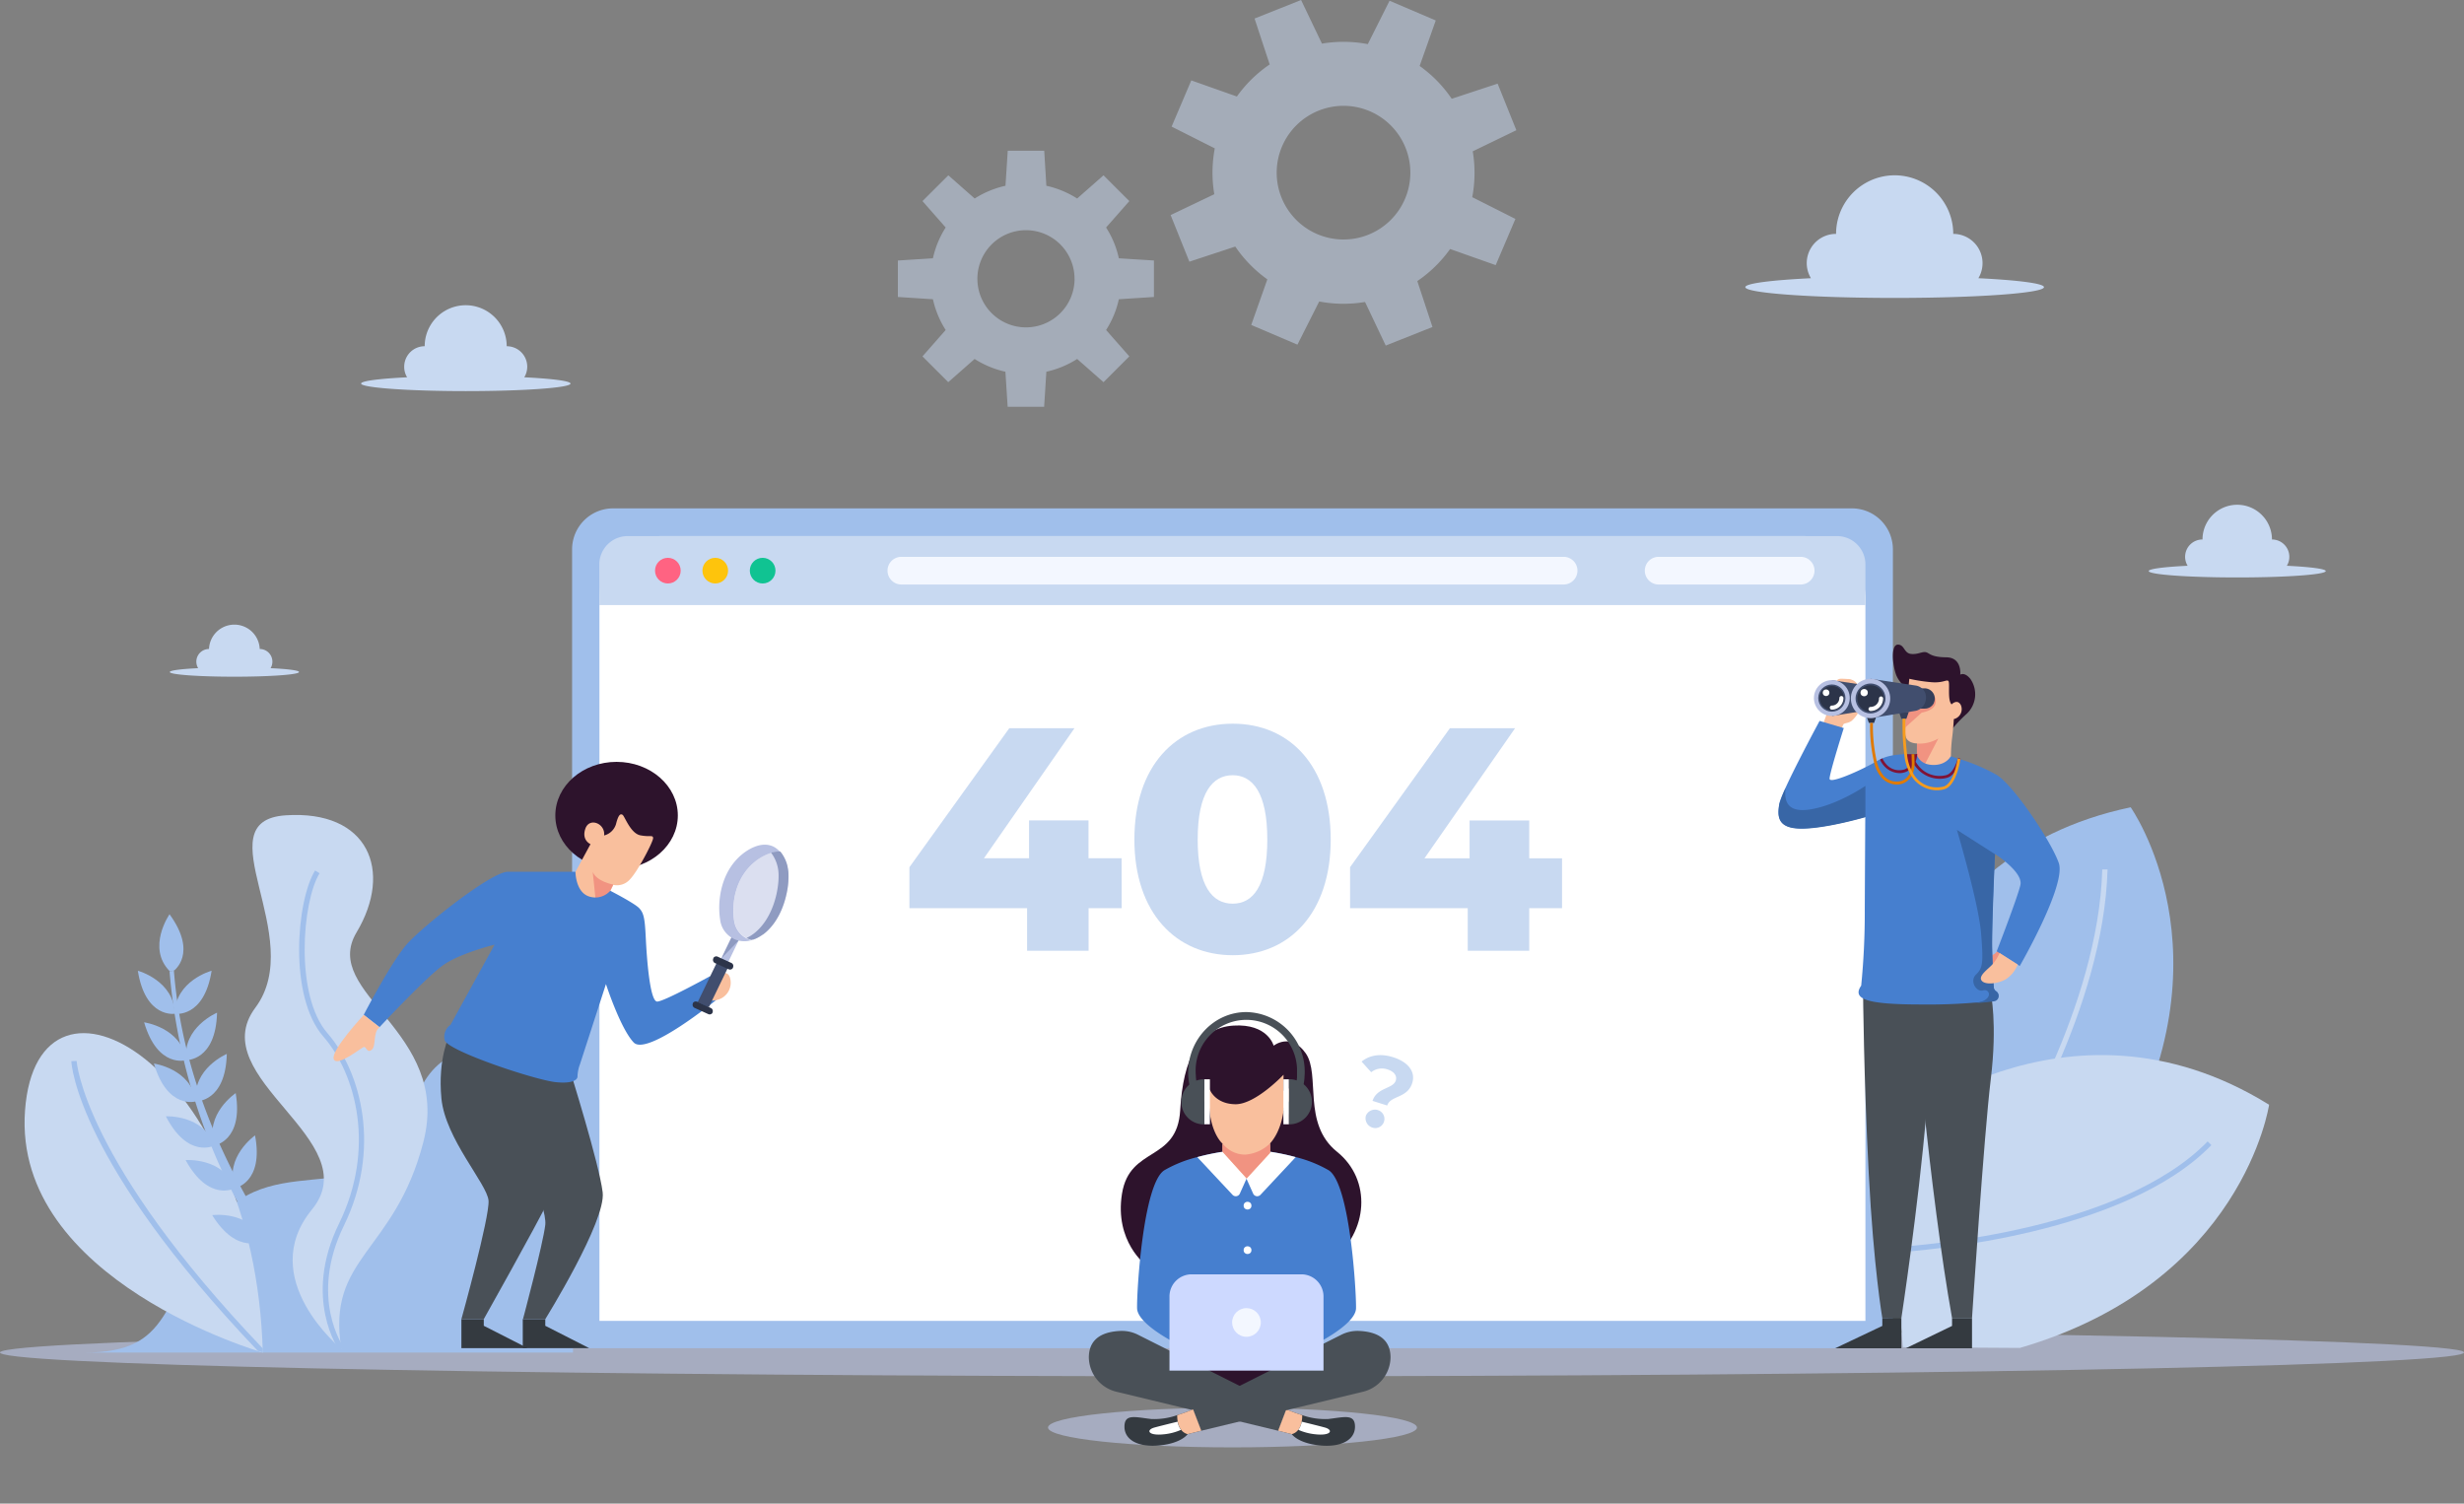 <svg xmlns="http://www.w3.org/2000/svg" xmlns:xlink="http://www.w3.org/1999/xlink" width="601" height="366.76" viewBox="0 0 601 366.76">
  <rect x="0" y="0" width="601" height="366.76" fill="#808080" stroke="none"/>
  <defs>
    <style>
      .cls-1, .cls-2, .cls-3, .cls-32 {
        opacity: 0.5;
        isolation: isolate;
      }

      .cls-1 {
        fill: url(#linear-gradient);
      }

      .cls-17, .cls-2 {
        fill: #cdd9ff;
      }

      .cls-3, .cls-6 {
        fill: #c8d9f1;
      }

      .cls-4 {
        fill: #a0bfeb;
      }

      .cls-5 {
        fill: #fff;
      }

      .cls-7 {
        fill: #ff6382;
      }

      .cls-8 {
        fill: #fec40c;
      }

      .cls-9 {
        fill: #10c392;
      }

      .cls-10 {
        fill: #f3f7ff;
      }

      .cls-11 {
        fill: url(#linear-gradient-2);
      }

      .cls-12 {
        fill: #467fcf;
      }

      .cls-13 {
        fill: #2d132c;
      }

      .cls-14 {
        fill: #495057;
      }

      .cls-15 {
        fill: #343a40;
      }

      .cls-16 {
        fill: #f9bf9d;
      }

      .cls-18 {
        fill: #f19381;
      }

      .cls-19 {
        fill: url(#linear-gradient-3);
      }

      .cls-20 {
        fill: #3866a6;
      }

      .cls-21 {
        fill: #801336;
      }

      .cls-22 {
        fill: #2c3449;
      }

      .cls-23 {
        fill: #414e6e;
      }

      .cls-24 {
        fill: #b7c0e2;
      }

      .cls-25 {
        fill: none;
        stroke: #fff;
        stroke-linecap: round;
        stroke-miterlimit: 10;
      }

      .cls-26 {
        fill: #353f5a;
      }

      .cls-27 {
        fill: #e07a00;
      }

      .cls-28 {
        fill: #f79c1d;
      }

      .cls-29 {
        fill: url(#linear-gradient-4);
      }

      .cls-30 {
        fill: url(#linear-gradient-5);
      }

      .cls-31 {
        fill: url(#linear-gradient-6);
      }

      .cls-32 {
        fill: url(#linear-gradient-7);
      }

      .cls-33 {
        fill: #8f9bc1;
      }
    </style>
    <linearGradient id="linear-gradient" x1="-0.637" y1="8.362" x2="-0.637" y2="8.333" gradientUnits="objectBoundingBox">
      <stop offset="0" stop-color="#cdd9ff"/>
      <stop offset="1" stop-color="#cdd9ff" stop-opacity="0"/>
    </linearGradient>
    <linearGradient id="linear-gradient-2" x1="-11.162" y1="6.633" x2="-11.162" y2="6.645" gradientUnits="objectBoundingBox">
      <stop offset="0" stop-color="#2d132c"/>
      <stop offset="1" stop-color="#801336"/>
    </linearGradient>
    <linearGradient id="linear-gradient-3" x1="-41.987" y1="23.457" x2="-42.022" y2="23.495" xlink:href="#linear-gradient-2"/>
    <linearGradient id="linear-gradient-4" x1="-17.305" y1="17.848" x2="-17.291" y2="17.895" xlink:href="#linear-gradient-2"/>
    <linearGradient id="linear-gradient-5" x1="-22.986" y1="13.149" x2="-22.948" y2="13.132" gradientUnits="objectBoundingBox">
      <stop offset="0" stop-color="#801336"/>
      <stop offset="1" stop-color="#801336" stop-opacity="0"/>
    </linearGradient>
    <linearGradient id="linear-gradient-6" x1="-37.398" y1="15.564" x2="-37.295" y2="15.536" xlink:href="#linear-gradient-5"/>
    <linearGradient id="linear-gradient-7" x1="-41.757" y1="20.604" x2="-41.86" y2="20.666" gradientUnits="objectBoundingBox">
      <stop offset="0" stop-color="#b7c0e2"/>
      <stop offset="1" stop-color="#b7c0e2" stop-opacity="0"/>
    </linearGradient>
  </defs>
  <g id="Object" transform="translate(-382 -114.24)">
    <path id="Path_1" data-name="Path 1" class="cls-1" d="M983,443.45l-.29.21C952.93,465,830.06,481,683,481s-269.93-16-299.7-37.34l-.3-.21c9.49-.81,140.17-1.45,300-1.45S973.52,442.64,983,443.45Z"/>
    <path id="Path_2" data-name="Path 2" class="cls-2" d="M983,444.14c0,.16-.29.29-.85.44-11.61,3-141.33,5.36-299.65,5.36s-288-2.36-299.65-5.36c-.56-.15-.85-.28-.85-.44s.19-.23.55-.35c9.49-3,140.15-5.43,300-5.43s290.47,2.4,300,5.43C982.81,443.91,983,444,983,444.14Z"/>
    <path id="Path_11" data-name="Path 11" class="cls-2" d="M808.73,367.41A75.841,75.841,0,0,0,811,385.857,177.67,177.67,0,0,0,855.37,297.49,75.72,75.72,0,0,0,808.73,367.41Z"/>
    <path id="Path_12" data-name="Path 12" class="cls-3" d="M732.2,119.23l-11.27-4.81L715.62,125a31.81,31.81,0,0,0-11.18-.12l-5.09-10.64L688,118.76l3.69,11.2a31.63,31.63,0,0,0-8,7.82l-11.12-3.93-4.8,11.27,10.53,5.31a31.81,31.81,0,0,0-.12,11.18l-10.65,5.09,4.57,11.37,11.2-3.69a31.75,31.75,0,0,0,7.82,8l-3.93,11.12,11.27,4.81,5.31-10.53a31.809,31.809,0,0,0,11.18.12L720,198.53,731.4,194l-3.7-11.2a31.631,31.631,0,0,0,8-7.82l11.12,3.93,4.81-11.27-10.53-5.31a31.81,31.81,0,0,0,.12-11.18L751.86,146l-4.57-11.36-11.2,3.69a31.631,31.631,0,0,0-7.82-8Zm-7.51,43.53a16.3,16.3,0,1,1-8.6-21.4h0a16.3,16.3,0,0,1,8.61,21.38Z"/>
    <path id="Path_13" data-name="Path 13" class="cls-3" d="M636.7,151h-8.9l-.55,8.55a23.34,23.34,0,0,0-7.51,3.11L613.31,157,607,163.29l5.66,6.44a23.249,23.249,0,0,0-3.11,7.51l-8.55.54v8.9l8.55.55a23.291,23.291,0,0,0,3.11,7.5L607,201.17l6.29,6.29,6.43-5.66a23.339,23.339,0,0,0,7.51,3.11l.55,8.55h8.9l.54-8.55a23.25,23.25,0,0,0,7.51-3.11l6.43,5.66,6.3-6.29-5.67-6.44a22.85,22.85,0,0,0,3.11-7.5l8.56-.55v-8.9l-8.56-.54a22.82,22.82,0,0,0-3.11-7.51l5.67-6.44-6.3-6.29-6.43,5.66a23.25,23.25,0,0,0-7.51-3.11Zm7.4,31.23a11.85,11.85,0,1,1-11.85-11.84h0a11.84,11.84,0,0,1,11.84,11.84Z"/>
    <g id="Monitor">
      <path id="Rectangle_1" data-name="Rectangle 1" class="cls-4" d="M531.54,238.24H833.7a10,10,0,0,1,10,10V443.09H521.54V248.24a10,10,0,0,1,10-10Z"/>
      <path id="Rectangle_2" data-name="Rectangle 2" class="cls-5" d="M837,260.28V436.42H528.21V260.28A15.26,15.26,0,0,1,543.47,245h278.3A15.26,15.26,0,0,1,837,260.28Z"/>
      <g id="_404" data-name=" 404">
        <path id="Path_14" data-name="Path 14" class="cls-6" d="M655.59,335.76h-8.07v10.39h-15V335.76h-28.7v-10l24.36-33.9h15.9L622,323.58h11v-9.23h14.5v9.23h8.07Z"/>
        <path id="Path_15" data-name="Path 15" class="cls-6" d="M658.69,319c0-17.92,10.09-28.24,24-28.24s23.89,10.32,23.89,28.24-10.08,28.23-23.89,28.23S658.69,336.92,658.69,319Zm32.42,0c0-11.4-3.56-15.67-8.45-15.67s-8.53,4.26-8.53,15.67,3.57,15.66,8.53,15.66S691.11,330.41,691.11,319Z"/>
        <path id="Path_16" data-name="Path 16" class="cls-6" d="M763,335.76h-8v10.39H740V335.76H711.3v-10l24.35-33.9h15.9l-22.1,31.73h11v-9.23H755v9.23h8Z"/>
      </g>
      <path id="Path_17" data-name="Path 17" class="cls-6" d="M830.1,245h-295a6.92,6.92,0,0,0-6.92,6.92v9.91H837v-9.91a6.92,6.92,0,0,0-6.9-6.92Z"/>
      <g id="Group_4" data-name="Group 4">
        <circle id="Ellipse_1" data-name="Ellipse 1" class="cls-7" cx="3.13" cy="3.13" r="3.13" transform="translate(541.77 250.3)"/>
        <circle id="Ellipse_2" data-name="Ellipse 2" class="cls-8" cx="3.13" cy="3.13" r="3.13" transform="translate(553.33 250.3)"/>
        <circle id="Ellipse_3" data-name="Ellipse 3" class="cls-9" cx="3.13" cy="3.13" r="3.13" transform="translate(564.89 250.3)"/>
      </g>
      <path id="Rectangle_3" data-name="Rectangle 3" class="cls-10" d="M601.86,250.06H763.38a3.37,3.37,0,0,1,3.38,3.37h0a3.38,3.38,0,0,1-3.38,3.38H601.86a3.38,3.38,0,0,1-3.38-3.38h0a3.37,3.37,0,0,1,3.38-3.37Z"/>
      <path id="Rectangle_4" data-name="Rectangle 4" class="cls-10" d="M786.57,250.06h34.64a3.37,3.37,0,0,1,3.37,3.37h0a3.37,3.37,0,0,1-3.37,3.38H786.57a3.38,3.38,0,0,1-3.38-3.38h0a3.37,3.37,0,0,1,3.38-3.37Z"/>
    </g>
    <path id="Path_18" data-name="Path 18" class="cls-6" d="M864.55,182.1a7.14,7.14,0,0,0-6.13-10.81,14.29,14.29,0,0,0-28.58,0h0a7.13,7.13,0,0,0-6.13,10.81c-9.66.47-16,1.27-16,2.18,0,1.45,16.31,2.63,36.42,2.63s36.42-1.18,36.42-2.63C880.55,183.37,874.2,182.57,864.55,182.1Z"/>
    <path id="Path_19" data-name="Path 19" class="cls-6" d="M939.79,252.24a4.23,4.23,0,0,0-1.45-5.81,4.28,4.28,0,0,0-2.18-.6,8.47,8.47,0,1,0-16.94,0,4.22,4.22,0,0,0-3.63,6.41c-5.73.28-9.49.75-9.49,1.29,0,.86,9.66,1.56,21.59,1.56s21.59-.7,21.59-1.56C949.28,253,945.52,252.52,939.79,252.24Z"/>
    <path id="Path_20" data-name="Path 20" class="cls-6" d="M448,277.22a3.09,3.09,0,0,0-2.65-4.68,6.19,6.19,0,0,0-12.37,0,3.09,3.09,0,0,0-2.65,4.68c-4.18.2-6.92.55-6.92.94,0,.63,7.05,1.14,15.76,1.14s15.76-.51,15.76-1.14C455,277.77,452.21,277.42,448,277.22Z"/>
    <path id="Path_21" data-name="Path 21" class="cls-6" d="M509.88,206.27a5,5,0,0,0-1.71-6.87,5.08,5.08,0,0,0-2.58-.71,10,10,0,0,0-20,0,5,5,0,0,0-5,5,4.89,4.89,0,0,0,.71,2.58c-6.77.33-11.22.89-11.22,1.53,0,1,11.43,1.84,25.54,1.84s25.54-.82,25.54-1.84C521.11,207.16,516.65,206.6,509.88,206.27Z"/>
    <g id="Woman">
      <path id="Hair" class="cls-11" d="M661.52,422.82s-7.73-5.73-5.85-17.42,13.46-7.61,14.19-20.34,4.59-20.14,13-20.66,9.8,4.9,9.8,4.9,4.18-3.34,7.83,1.87-.94,17.12,7.62,24,7.61,19.62-1.25,26.5S661.52,422.82,661.52,422.82Z"/>
      <g id="Body">
        <ellipse id="Ellipse_4" data-name="Ellipse 4" class="cls-2" cx="45" cy="4.84" rx="45" ry="4.84" transform="translate(637.62 457.6)"/>
        <g id="Body-2">
          <path id="Path_24" data-name="Path 24" class="cls-12" d="M706.06,399.67a30.89,30.89,0,0,0-8-3.19,56.36,56.36,0,0,0-6.17-1.3h-11.7a56.351,56.351,0,0,0-6.17,1.3,30.891,30.891,0,0,0-8,3.19c-5.21,3.23-6.78,29.73-6.67,33.7s10,8.87,11.27,9.39a55.751,55.751,0,0,0,15.4,2.3h.07a55.81,55.81,0,0,0,15.4-2.3c1.25-.52,11.17-5.43,11.26-9.39S711.28,402.9,706.06,399.67Z"/>
          <circle id="Ellipse_5" data-name="Ellipse 5" class="cls-5" cx="0.95" cy="0.95" r="0.95" transform="translate(685.34 407.37)"/>
          <circle id="Ellipse_6" data-name="Ellipse 6" class="cls-5" cx="0.95" cy="0.95" r="0.95" transform="translate(685.34 418.22)"/>
        </g>
        <g id="Legs">
          <path id="Path_23" data-name="Path 23" class="cls-13" d="M671.67,444.64s1.85,11.27,15.57,8.45,10.12-10.23,9.83-10.44S671.67,444.64,671.67,444.64Z"/>
          <path id="Path_27" data-name="Path 27" class="cls-14" d="M659.58,439.81,695.75,458l-2,5.22-39.36-9.49a8.78,8.78,0,0,1-6.81-8.38c0-3.14,1.6-6.18,7.61-6.47A8.74,8.74,0,0,1,659.58,439.81Z"/>
          <path id="Path_28" data-name="Path 28" class="cls-15" d="M693.76,463.21l3.31.83s1.42,2.19,6.74,2.75,8.69-1.34,8.69-4.55-2.59-2.34-6.5-1.88a16.83,16.83,0,0,1-6.37-.94,35.32,35.32,0,0,1-3.88-1.43Z"/>
          <path id="Path_29" data-name="Path 29" class="cls-16" d="M693.76,463.21l3.31.83s2.56-.33,2.56-4.62a35.32,35.32,0,0,1-3.88-1.43Z"/>
          <path id="Path_30" data-name="Path 30" class="cls-5" d="M698.68,463a13.621,13.621,0,0,0,4,1.07c4,.47,4.6-1,2.56-1.61-1.25-.35-3.9-1-5.74-1.45A4.539,4.539,0,0,1,698.68,463Z"/>
          <path id="Path_31" data-name="Path 31" class="cls-14" d="M709.16,439.81,673,458l2,5.22,39.36-9.49a8.76,8.76,0,0,0,6.81-8.38c0-3.14-1.6-6.18-7.61-6.47A8.76,8.76,0,0,0,709.16,439.81Z"/>
          <path id="Path_32" data-name="Path 32" class="cls-15" d="M675,463.21l-3.31.83s-1.42,2.19-6.74,2.75-8.68-1.34-8.68-4.55,2.58-2.34,6.49-1.88a16.83,16.83,0,0,0,6.37-.94A35.307,35.307,0,0,0,673,458Z"/>
          <path id="Path_33" data-name="Path 33" class="cls-16" d="M675,463.21l-3.31.83s-2.56-.33-2.56-4.62A35.32,35.32,0,0,0,673,458Z"/>
          <path id="Path_34" data-name="Path 34" class="cls-5" d="M670.06,463a13.54,13.54,0,0,1-4,1.07c-4,.47-4.6-1-2.56-1.61,1.26-.35,3.9-1,5.74-1.45a4.539,4.539,0,0,0,.82,1.99Z"/>
        </g>
        <g id="Laptop">
          <path id="Rectangle_5" data-name="Rectangle 5" class="cls-17" d="M672.65,425.07h26.77a5.4,5.4,0,0,1,5.4,5.4h0v18.08H667.25V430.47A5.4,5.4,0,0,1,672.65,425.07Z"/>
          <circle id="Ellipse_7" data-name="Ellipse 7" class="cls-10" cx="3.5" cy="3.5" r="3.5" transform="translate(682.53 433.31)"/>
        </g>
        <g id="Collar">
          <path id="Path_25" data-name="Path 25" class="cls-5" d="M686.07,395.18v6.5l-1.66,3.7a1.08,1.08,0,0,1-1.44.54,1,1,0,0,1-.34-.24l-8.6-9.2a54.111,54.111,0,0,1,6.17-1.3Z"/>
          <path id="Path_26" data-name="Path 26" class="cls-5" d="M686,395.18v6.5l1.66,3.7a1.08,1.08,0,0,0,1.44.54,1,1,0,0,0,.34-.24l8.6-9.2a54.109,54.109,0,0,0-6.17-1.3Z"/>
        </g>
      </g>
      <g id="Head">
        <g id="Head-2">
          <path id="Path_35" data-name="Path 35" class="cls-16" d="M695.06,385.21s-.46,4.8-3.26,7.91v2.31l-5.73,6.25-5.88-6.5v-2s-2.5-2-3.2-8.09c0,0-3.1.31-2.74-2.76s2.87-2.25,2.87-2.25,1.31,3.44,6.21,3.5,11.74-7.2,11.74-7.2v4a1.92,1.92,0,0,1,2.7-.15,2.11,2.11,0,0,1,.48.67C699.71,383.13,695.06,385.21,695.06,385.21Z"/>
          <path id="Path_36" data-name="Path 36" class="cls-18" d="M691.8,393.12v2.31l-5.73,6.24-5.87-6.5v-2a7,7,0,0,0,5.47,2.7A9.661,9.661,0,0,0,691.8,393.12Z"/>
        </g>
        <g id="Headset">
          <g id="Group_9" data-name="Group 9">
            <path id="Path_37" data-name="Path 37" class="cls-14" d="M686,361.1c-7.82,0-14.19,6.61-14.19,14.74a8.92,8.92,0,0,0,.07,1.37,14.9,14.9,0,0,0,3.77,8.7,15.384,15.384,0,0,0,1.36,1.32v-2.59a13.275,13.275,0,0,1-1.36-1.8,13,13,0,0,1-1.95-5.8c0-.4-.06-.81-.06-1.21a12.369,12.369,0,1,1,24.721-.92c0,.31,0,.61,0,.92v1.21a13.12,13.12,0,0,1-1.86,5.64,12.823,12.823,0,0,1-1.37,1.85v2.61a14.553,14.553,0,0,0,1.37-1.35,14.91,14.91,0,0,0,3.68-8.62c0-.44.06-.89.06-1.34A14.517,14.517,0,0,0,686,361.1Z"/>
          </g>
          <g id="Group_10" data-name="Group 10">
            <rect id="Rectangle_6" data-name="Rectangle 6" class="cls-5" width="1.35" height="10.97" transform="translate(675.76 377.5)"/>
            <path id="Rectangle_7" data-name="Rectangle 7" class="cls-14" d="M675.63,377.5h.13v11h-.13a5.49,5.49,0,0,1-5.49-5.49h0a5.49,5.49,0,0,1,5.49-5.51Z"/>
          </g>
          <g id="Group_11" data-name="Group 11">
            <rect id="Rectangle_8" data-name="Rectangle 8" class="cls-5" width="1.35" height="10.97" transform="translate(695.04 377.5)"/>
            <path id="Rectangle_9" data-name="Rectangle 9" class="cls-14" d="M696.53,388.48h-.13v-11h.13A5.48,5.48,0,0,1,702,383h0a5.48,5.48,0,0,1-5.47,5.48Z"/>
          </g>
        </g>
      </g>
      <g id="Question_Mark" data-name="Question Mark">
        <path id="Path_38" data-name="Path 38" class="cls-6" d="M722.45,377.8c.36-1.16-.43-2.22-2-2.7a4.21,4.21,0,0,0-4,.67l-2.34-2.59c1.89-1.54,4.51-2.07,7.71-1.06,3.56,1.12,5.53,3.49,4.64,6.29-1.2,3.79-5.31,3-6.1,5.48l-3.58-1.13C717.86,379.44,721.79,379.87,722.45,377.8Zm-7.3,8.6a2.39,2.39,0,0,1,3.11-1.33,2.24,2.24,0,1,1-1.64,4.17,2.39,2.39,0,0,1-1.47-2.84Z"/>
      </g>
    </g>
    <g id="Plant_2" data-name="Plant 2">
      <g id="Group_13" data-name="Group 13">
        <path id="Path_39" data-name="Path 39" class="cls-4" d="M901.7,311.15S927.07,347,898.56,396c-6.63,6.23-49.48,22.71-56.7,29.51l-3.19-44.83S844.38,323.14,901.7,311.15Z"/>
        <path id="Path_40" data-name="Path 40" class="cls-6" d="M871.24,395.73l1.08.69c.23-.35,22.78-36,23.74-70.12h-1.29C893.83,360.05,871.46,395.38,871.24,395.73Z"/>
      </g>
      <g id="Group_14" data-name="Group 14">
        <path id="Path_41" data-name="Path 41" class="cls-6" d="M935.46,383.7s-6.33,43.45-60.78,59.32q-13.66-.11-28.56-.18l-4.27-52.22S885.67,352.87,935.46,383.7Z"/>
        <path id="Path_42" data-name="Path 42" class="cls-4" d="M844.23,419.74c7.38-.47,56-4.38,77.16-26.19l-.92-.9c-20.9,21.51-69.17,25.35-76.34,25.8Z"/>
      </g>
    </g>
    <g id="Plant_1" data-name="Plant 1">
      <path id="Path_43" data-name="Path 43" class="cls-4" d="M523.45,373.86s-34.56-15.81-40.67,11.25-34.09,7.88-47.84,27.26-10.76,31.78-32.36,31.78H521.76V373.86"/>
      <g id="Group_15" data-name="Group 15">
        <path id="Path_44" data-name="Path 44" class="cls-6" d="M446.1,444.15s-61-17.47-58-59S444.18,373.69,446.1,444.15Z"/>
        <path id="Path_45" data-name="Path 45" class="cls-4" d="M446.1,444.15h0v-1c-43.76-45.8-45.4-69.89-45.41-70.13l-1.29.06c.05,1,1.59,24.62,45.48,70.66Z"/>
      </g>
      <g id="Group_24" data-name="Group 24">
        <g id="Group_16" data-name="Group 16">
          <path id="Path_46" data-name="Path 46" class="cls-4" d="M459.59,435.37l1.77-1.78c-.08-.08-8-8-16.27-22.07-7.64-13-18.61-33.93-20.67-60.49l-1.07.08A144.84,144.84,0,0,0,443,412.87C451.42,427.22,459.26,435.05,459.59,435.37Z"/>
        </g>
        <g id="Group_23" data-name="Group 23">
          <path id="Path_47" data-name="Path 47" class="cls-4" d="M424.42,351s5.89-4.2-1.07-13.76c0,0-5.61,8.07,0,13.84Z"/>
          <g id="Group_17" data-name="Group 17">
            <path id="Path_48" data-name="Path 48" class="cls-4" d="M424.62,361.51s7.14,1.19,9-10.48C433.59,351,424.73,353.47,424.62,361.51Z"/>
            <path id="Path_49" data-name="Path 49" class="cls-4" d="M424.62,361.51s-7.14,1.19-9-10.48C415.65,351,424.51,353.47,424.62,361.51Z"/>
          </g>
          <g id="Group_18" data-name="Group 18">
            <path id="Path_50" data-name="Path 50" class="cls-4" d="M427.41,372.82s7.24.25,7.53-11.57C434.94,361.25,426.47,364.83,427.41,372.82Z"/>
            <path id="Path_51" data-name="Path 51" class="cls-4" d="M427.41,372.82s-6.92,2.12-10.26-9.22C417.15,363.6,426.25,364.86,427.41,372.82Z"/>
          </g>
          <g id="Group_19" data-name="Group 19">
            <path id="Path_52" data-name="Path 52" class="cls-4" d="M429.8,382.88s7.23.25,7.52-11.57C437.32,371.31,428.86,374.89,429.8,382.88Z"/>
            <path id="Path_53" data-name="Path 53" class="cls-4" d="M429.8,382.88s-6.92,2.12-10.26-9.22C419.54,373.66,428.64,374.92,429.8,382.88Z"/>
          </g>
          <g id="Group_20" data-name="Group 20">
            <path id="Path_54" data-name="Path 54" class="cls-4" d="M434.28,393.65s7.15-1.12,5.21-12.78C439.49,380.87,431.85,385.98,434.28,393.65Z"/>
            <path id="Path_55" data-name="Path 55" class="cls-4" d="M434.28,393.65s-6.4,3.38-11.82-7.12C422.46,386.53,431.63,386.05,434.28,393.65Z"/>
          </g>
          <g id="Group_21" data-name="Group 21">
            <path id="Path_56" data-name="Path 56" class="cls-4" d="M439.27,404.06s7.13-1.27,4.94-12.88C444.21,391.18,436.68,396.45,439.27,404.06Z"/>
            <path id="Path_57" data-name="Path 57" class="cls-4" d="M439.27,404.06s-6.32,3.52-12-6.86C427.3,397.2,436.47,396.52,439.27,404.06Z"/>
          </g>
          <g id="Group_22" data-name="Group 22">
            <path id="Path_58" data-name="Path 58" class="cls-4" d="M446.1,416.78s7-1.68,4.18-13.15C450.28,403.63,443.07,409.33,446.1,416.78Z"/>
            <path id="Path_59" data-name="Path 59" class="cls-4" d="M446.1,416.78s-6.11,3.88-12.35-6.15C433.75,410.63,442.86,409.42,446.1,416.78Z"/>
          </g>
        </g>
      </g>
      <g id="Group_26" data-name="Group 26">
        <path id="Path_60" data-name="Path 60" class="cls-6" d="M465.27,443.27s-21-17.14-7.19-34-26.63-32.05-13.8-49.23-12.83-45.57,7.38-46.93,26.28,13.54,17.31,28.55,23.29,24,16.3,51.11S461.55,420.78,465.27,443.27Z"/>
        <g id="Group_25" data-name="Group 25">
          <path id="Path_61" data-name="Path 61" class="cls-4" d="M464.75,443.64c-.09-.12-9-12.7-.06-30.95s4.23-36.38-3.84-45.64c-8.48-9.72-6.56-33.11-2-40.48l1.1.67c-4.26,6.92-6.08,29.8,1.91,39,8.33,9.56,13.15,28.36,4,47-8.56,17.53-.14,29.52,0,29.64Z"/>
        </g>
      </g>
    </g>
    <g id="Man_2" data-name="Man 2">
      <g id="Head-3">
        <path id="Path_69" data-name="Path 69" class="cls-19" d="M857.75,292.58a32.088,32.088,0,0,1,4-4.27,6.55,6.55,0,0,0,.83-8.5c-1.43-1.74-2.45-1-2.45-1s.49-4.2-3.4-4.24-4.05-1.06-5-1.25-1.93.61-3.63.42-1.55-2.23-3.14-2.27-1.55,3.89-.6,7,4.84,5.29,4.84,5.29Z"/>
        <path id="Path_70" data-name="Path 70" class="cls-16" d="M849.57,298.2v-2.63s-2.74.08-2.86-2.3,1-13.46,1-13.46a39.352,39.352,0,0,0,5.4.83c2.83.23,3.66-.71,4.12-.3s-.3,4.65.79,5.71c0,0,1.36-1.43,2.23.12a2.49,2.49,0,0,1-1.22,3.31,2.6,2.6,0,0,1-.47.16s-.15,2.66-.43,4.68a42.935,42.935,0,0,0-.28,4.39,2.31,2.31,0,0,1-1.12,3.06,2.809,2.809,0,0,1-.49.16c-2.64.83-7.63-.49-7.63-.49Z"/>
        <path id="Path_72" data-name="Path 72" class="cls-18" d="M852.74,283.18l-5.58,2.56c-.18,2.12-.35,4.37-.42,5.93l4-3.62s3.1-.43,3.39-2.37a2.2,2.2,0,0,0-1.39-2.5Z"/>
        <path id="Path_73" data-name="Path 73" class="cls-18" d="M851.13,301.37l3.65-7a9.13,9.13,0,0,1-5.21,1.23v2.63l-.61,2Z"/>
      </g>
      <g id="Legs-2">
        <path id="Path_71" data-name="Path 71" class="cls-14" d="M836.43,356.42s.16,20.64,1.37,43.93,3.32,35.38,3.32,35.38h4.65s4.12-26.92,6.09-50.05,1.81-28.12,1.81-28.12Z"/>
        <path id="Path_75" data-name="Path 75" class="cls-14" d="M848.38,355.29s4.31,50.2,9.75,80.44H863s2.91-44.6,4.57-58.21,0-21.1,0-21.1Z"/>
        <path id="Path_84" data-name="Path 84" class="cls-15" d="M841.12,435.73v1.92l-11.49,5.45h16.14v-7.38Z"/>
        <path id="Path_85" data-name="Path 85" class="cls-15" d="M858.13,435.73v1.92l-11.26,5.45H863v-7.37Z"/>
      </g>
      <g id="Body-3">
        <path id="Path_63" data-name="Path 63" class="cls-18" d="M869.07,346.28a2,2,0,0,1-1.27.93c-.85.17-.92,2.64.52,2.72s2.71-1.47,2.71-1.47l-.77-2.47Z"/>
        <path id="Path_64" data-name="Path 64" class="cls-16" d="M835.39,287.83a8,8,0,0,1-1.73,2.22c-.89.64-1.65.51-2,.83a4.37,4.37,0,0,0-.53,1.61l-4.61-1.21,1.23-3.42,6.67-1.68Z"/>
        <path id="Path_67" data-name="Path 67" class="cls-16" d="M830,280.56s1.65.83,2.31.51,1.49.83,2.31.66.23-1.15-.68-1.58-1-.22-2.15-.34S829.94,279.94,830,280.56Z"/>
        <path id="Path_76" data-name="Path 76" class="cls-12" d="M874.8,330.12c.74-3.17-6.24-7.6-6.24-7.6s-.83,18-.68,23.4c.11,4,.3,7.54.39,9.08a1.28,1.28,0,0,0,.61,1h0a1.31,1.31,0,0,1,.28,1.82,1.35,1.35,0,0,1-.9.52,136.331,136.331,0,0,1-17.61.91c-13.21,0-17-1.25-14.68-4.6a179.59,179.59,0,0,0,.87-18.56c.07-12.17.15-22.6.15-22.6s-9.6,2.8-15.57,2.8-5.9-3-5.45-5.9,9.85-20.31,9.85-20.31l5.9,1.75s-3.52,11.12-3.46,12.36,6.47-1.59,9.69-3.29c.43-.22.8-.43,1.16-.63l.6-.34c1.64-.91,3-1.53,6.73-1.73h3.08s.51,2.5,3.86,2.62,4.42-2.1,4.42-2.1.65.18,1.66.5l.66.21a46.362,46.362,0,0,1,8.9,3.82c4.14,2.56,13.25,16.1,15.14,21.49s-9.52,25.12-9.52,25.12l-5.62-3.58S874.06,333.29,874.8,330.12Z"/>
        <path id="Path_78" data-name="Path 78" class="cls-20" d="M868.93,356.07h0a1.28,1.28,0,0,1-.61-1c-.09-1.55-.28-5.08-.39-9.08-.15-5.37.68-23.4.68-23.4l-9.3-5.94s5.3,17.84,5.9,25.25.38,8.47-1.25,10.06.12,4.38,1.78,3.85,2.84,2.69-2.65,3.18c2.43-.17,4.18-.37,5.27-.52a1.29,1.29,0,0,0,1.14-1.44,1.27,1.27,0,0,0-.57-.96Z"/>
        <path id="Path_82" data-name="Path 82" class="cls-16" d="M869.73,346.69a10.862,10.862,0,0,1-1.73,2.76c-1.08,1.19-3.44,2.75-2.7,3.91s3.77.91,5.84-.2a7.49,7.49,0,0,0,3-3.66Z"/>
        <path id="Path_83" data-name="Path 83" class="cls-20" d="M837,313.56v-7.63s-6.8,4.68-13.46,5.74c-5.24.84-6.49-1.66-6-5.2a22.731,22.731,0,0,0-1.55,4c-.45,2.87-.53,5.9,5.45,5.9S837,313.56,837,313.56Z"/>
      </g>
      <path id="Path_77" data-name="Path 77" class="cls-21" d="M849.16,298.2h-2.41l.87,3a3.286,3.286,0,0,1-1,.68,4.17,4.17,0,0,1-4.59-1.29,5.619,5.619,0,0,1-.88-1.37h0l-.61.29a6,6,0,0,0,1,1.54,5.19,5.19,0,0,0,3.76,1.77,4.28,4.28,0,0,0,1.58-.31,4,4,0,0,0,1-.6l.13.48.37-.1c.24-.09.42-.73.55-1.5a6.292,6.292,0,0,0,.37.53,7.44,7.44,0,0,0,5.79,2.88,6.4,6.4,0,0,0,1.85-.25c1.67-.49,2.69-2.65,3.28-4.62h0l-.64-.21c-.54,1.81-1.43,3.76-2.83,4.17a6.57,6.57,0,0,1-6.91-2.39,7.505,7.505,0,0,1-.59-.88,6.361,6.361,0,0,0,.39-1.83h0v-.08Z"/>
      <g id="Binoculars">
        <path id="Path_62" data-name="Path 62" class="cls-22" d="M838.48,288.88h-1.23l.59,1.69h1.27l.59-1.69Z"/>
        <path id="Path_66" data-name="Path 66" class="cls-23" d="M828.81,280.15l10,1.49a2.78,2.78,0,0,1,1.86,1.1,2.52,2.52,0,0,1,.48,1.52,3.31,3.31,0,0,1-.41,1.6,2.82,2.82,0,0,1-2,1.42l-9.86,1.6Z"/>
        <g id="Group_29" data-name="Group 29">
          <circle id="Ellipse_8" data-name="Ellipse 8" class="cls-24" cx="4.37" cy="4.37" r="4.37" transform="translate(824.44 280.14)"/>
          <circle id="Ellipse_9" data-name="Ellipse 9" class="cls-23" cx="3.32" cy="3.32" r="3.32" transform="translate(825.49 281.19)"/>
          <circle id="Ellipse_10" data-name="Ellipse 10" class="cls-22" cx="2.96" cy="2.96" r="2.96" transform="translate(825.85 281.55)"/>
          <path id="Path_68" data-name="Path 68" class="cls-25" d="M831.14,284.51a2.33,2.33,0,0,1-2.33,2.33"/>
          <circle id="Ellipse_11" data-name="Ellipse 11" class="cls-5" cx="0.81" cy="0.81" r="0.81" transform="translate(826.59 282.4)"/>
        </g>
        <path id="Path_74" data-name="Path 74" class="cls-26" d="M846.39,287.86h-1.22l.59,1.69H847l.59-1.69Z"/>
        <g id="Group_31" data-name="Group 31">
          <path id="Path_79" data-name="Path 79" class="cls-26" d="M849.55,282.13h1.85a2.51,2.51,0,0,1,2.52,2.49,2.421,2.421,0,0,1-.21,1v.08a2.45,2.45,0,0,1-2.25,1.38h-3.81Z"/>
          <path id="Path_80" data-name="Path 80" class="cls-23" d="M838.25,279.81l11,1.64a3,3,0,0,1,2,1.21,2.79,2.79,0,0,1,.53,1.67,3.54,3.54,0,0,1-.45,1.75,3.07,3.07,0,0,1-2.25,1.57l-10.83,1.76Z"/>
          <g id="Group_30" data-name="Group 30">
            <circle id="Ellipse_12" data-name="Ellipse 12" class="cls-24" cx="4.8" cy="4.8" r="4.8" transform="translate(833.45 279.81)"/>
            <circle id="Ellipse_13" data-name="Ellipse 13" class="cls-23" cx="3.65" cy="3.65" r="3.65" transform="translate(834.6 280.96)"/>
            <circle id="Ellipse_14" data-name="Ellipse 14" class="cls-22" cx="3.25" cy="3.25" r="3.25" transform="translate(835 281.36)"/>
            <path id="Path_81" data-name="Path 81" class="cls-25" d="M840.81,284.61a2.56,2.56,0,0,1-2.56,2.56"/>
            <circle id="Ellipse_15" data-name="Ellipse 15" class="cls-5" cx="0.89" cy="0.89" r="0.89" transform="translate(835.8 282.29)"/>
          </g>
        </g>
        <g id="Group_32" data-name="Group 32">
          <path id="Path_86" data-name="Path 86" class="cls-27" d="M846.22,305.31a4.07,4.07,0,0,1-1.58.3,5.2,5.2,0,0,1-3.77-1.76,8.669,8.669,0,0,1-1.72-3.51,38.749,38.749,0,0,1-1-9.78h.68a39.29,39.29,0,0,0,.94,9.42,8.251,8.251,0,0,0,1.61,3.39,4.19,4.19,0,0,0,4.59,1.29c1.53-.63,2.4-2.28,2.34-4.41l-.06-2.06h.68l.06,2C849.05,302.68,848,304.57,846.22,305.31Z"/>
        </g>
        <g id="Group_33" data-name="Group 33">
          <path id="Path_87" data-name="Path 87" class="cls-28" d="M860.17,299.42c-.32,1.9-1.34,6.57-3.91,7.32a6.761,6.761,0,0,1-1.84.26,7.45,7.45,0,0,1-5.79-2.88,11.811,11.811,0,0,1-2.15-5.86c-.11-.83-.18-1.65-.25-2.44-.18-2.1-.19-4.26-.17-6.28h.68c0,2,0,4.14.17,6.21.07.83.14,1.66.25,2.48a10.859,10.859,0,0,0,2,5.46,6.58,6.58,0,0,0,6.91,2.39c2.22-.65,3.16-5.17,3.44-6.88Z"/>
        </g>
      </g>
    </g>
    <g id="Man_1" data-name="Man 1">
      <g id="Legs-3">
        <path id="Path_92" data-name="Path 92" class="cls-15" d="M500,436v1.62l10.7,5.45H494.54V436Z"/>
        <path id="Path_93" data-name="Path 93" class="cls-15" d="M515,436v1.62l10.7,5.45H509.51V436Z"/>
        <path id="Path_94" data-name="Path 94" class="cls-14" d="M521,375.25s7.14,22.79,8,29.82S515,436,515,436h-5.44s4.91-18.37,5.44-23-7.48-21.77-7.48-21.77l-3.75-14.18,3.48-4.23Z"/>
        <path id="Path_95" data-name="Path 95" class="cls-14" d="M491.67,366.63s-2.95,5.75-2,15.57,11.18,20.87,11.49,24.88S494.54,436,494.54,436H500s12.47-22.2,16-29.31-8.65-25.12-9.33-38.05Z"/>
      </g>
      <g id="Head-4">
        <ellipse id="Ellipse_16" data-name="Ellipse 16" class="cls-29" cx="14.94" cy="13.07" rx="14.94" ry="13.07" transform="translate(517.45 300.07)"/>
        <path id="Path_90" data-name="Path 90" class="cls-16" d="M522.36,326.91l3.67-6.77s-2.23-.94-1.25-3.78,4.91-1.25,4.57,1.66a4.06,4.06,0,0,0,2.91-2.8c.57-2.26,1.06-2.57,1.59-2.23s1.93,4.54,4.35,5,3.06-.16,3.1.68-3.78,8.2-5.71,10.13a4.21,4.21,0,0,1-4,1.28L530,333.35l-6.55,1.47S519,329.36,522.36,326.91Z"/>
        <path id="Path_91" data-name="Path 91" class="cls-18" d="M526.57,326.91l.73,7,2.65-.6,1.63-3.31S527.57,329.31,526.57,326.91Z"/>
      </g>
      <g id="Body-4">
        <path id="Path_96" data-name="Path 96" class="cls-12" d="M491.89,364.21a3.55,3.55,0,0,0-1.44,3.7c.46,2.57,22,9.76,27.14,10.29,4.12.42,5.28-.61,5.27-1.39a9.06,9.06,0,0,1,.59-2.95l6.35-19.59s3.52,10.85,6.77,14.25,20.11-10.36,20.11-10.36l-1.44-5.84s-11.11,6.14-12.92,6.22-2.57-10.66-2.8-15.42-.46-6.12-1.59-7.34-7.08-4.27-7.08-4.27a4.85,4.85,0,0,1-5.24,1.37c-3.25-1.11-3.25-6-3.25-6H505.88c-4.08,0-20.72,13.27-24.57,17.58s-10.59,17.31-10.59,17.31l3.86,3s11.34-12.17,15.5-15.11,12.55-5,12.55-5Z"/>
        <path id="Path_126" data-name="Path 126" class="cls-16" d="M558.92,351.58s1.16,0,1.3,2.1a4.3,4.3,0,0,1-3.17,4.42c-1.9.51-3.2.11-2.47-2.38a5.25,5.25,0,0,1,3.36-3.6A2.21,2.21,0,0,0,558.92,351.58Z"/>
        <path id="Path_127" data-name="Path 127" class="cls-16" d="M470.73,361.79s-8,8.58-7.34,10.74,6.7-2.72,7.34-2.91.75,1.62,1.93.68.22-4.31,1.92-5.48Z"/>
        <path id="Path_128" data-name="Path 128" class="cls-30" d="M511.7,341.69l-9.07,3-10.74,19.5a3.55,3.55,0,0,0-1.44,3.7c.24,1.34,6.2,3.94,12.59,6.19-9.39-4-7.48-8.49-3.17-15.07S511.7,341.69,511.7,341.69Z"/>
        <path id="Path_129" data-name="Path 129" class="cls-31" d="M544,366.94c-.2.07-5.41,2-7-2.73s-3.19-22.52-3.19-22.52l-4,12.58s3.51,10.85,6.76,14.25C537.75,369.75,540.71,368.73,544,366.94Z"/>
      </g>
      <g id="Loop">
        <path id="Path_88" data-name="Path 88" class="cls-32" d="M573.84,332.28c-.73,3.38-2.35,7.16-5.34,9.6l-.44.34H568c-.12.09-.24.18-.37.26l-.12.07-.3.19-.17.09-.25.14-.21.1-.2.1-.24.1-.17.06-.27.1h-.14l-.28.08h0a7,7,0,0,1-1.2-.47,5.62,5.62,0,0,1-2.95-4c-.77-4.31.15-10.93,5.31-14.87a11.17,11.17,0,0,1,3.59-1.9,6.51,6.51,0,0,1,2.23-.31h0a6.394,6.394,0,0,1,.4.51h0a9,9,0,0,1,1.4,3.18h0a5.27,5.27,0,0,0,.12.65h0c0,.22.06.43.07.64A18.8,18.8,0,0,1,573.84,332.28Z"/>
        <path id="Path_89" data-name="Path 89" class="cls-24" d="M557.67,348.6l2.93-6.07,1.72.78-2.93,6.07Z"/>
        <path id="Path_97" data-name="Path 97" class="cls-23" d="M552.17,358.69l4.62-9.55,2.71,1.24-4.62,9.55Z"/>
        <path id="Path_98" data-name="Path 98" class="cls-22" d="M554.72,361.58l-3.33-1.51A.83.83,0,0,1,551,359a.3.3,0,0,1,0-.08h0a.83.83,0,0,1,1.06-.33l3.32,1.52a.82.82,0,0,1,.41,1.09.2.2,0,0,1,0,.08h0A.81.81,0,0,1,554.72,361.58Z"/>
        <path id="Path_99" data-name="Path 99" class="cls-22" d="M559.7,350.65l-3.33-1.51A.84.84,0,0,1,556,348v-.08h0a.83.83,0,0,1,1.06-.33l3.32,1.52a.82.82,0,0,1,.41,1.09.3.3,0,0,1,0,.08h0a.81.81,0,0,1-1.09.37Z"/>
        <path id="Path_123" data-name="Path 123" class="cls-33" d="M560.54,342.66l-2.6,5.37h0l4.21-4.36-.84-.82-.5-.22Z"/>
        <path id="Path_124" data-name="Path 124" class="cls-24" d="M572.24,322a6.72,6.72,0,0,0-2.23.31,11.74,11.74,0,0,0-3.6,1.9c-5.15,3.94-6.07,10.57-5.3,14.88a5.71,5.71,0,0,0,4.15,4.49,5.94,5.94,0,0,1-7.4-4,5.312,5.312,0,0,1-.19-.88c-.77-4.65.14-11.79,5.3-16.05,1.8-1.48,4.43-2.85,6.82-2.22a4.47,4.47,0,0,1,1.65.81,5.619,5.619,0,0,1,.8.76Z"/>
        <path id="Path_125" data-name="Path 125" class="cls-33" d="M573.84,332.28c-.73,3.38-2.35,7.16-5.34,9.6l-.44.34H568c-.12.09-.24.18-.37.26l-.12.07-.3.19-.17.09-.25.14-.21.1-.2.1-.24.1-.17.06-.27.1h-.14l-.28.08h0a7,7,0,0,1-1.2-.47,9.671,9.671,0,0,0,2-1.25c4.77-3.88,6.06-11.2,5.8-14.79a9.1,9.1,0,0,0-1.8-4.77,6.721,6.721,0,0,1,2.23-.3h0c.14.17.27.33.4.51h0a8.941,8.941,0,0,1,1.4,3.19,5.27,5.27,0,0,0,.12.65h0c0,.22.06.43.07.64A18.8,18.8,0,0,1,573.84,332.28Z"/>
      </g>
    </g>
  </g>
</svg>
